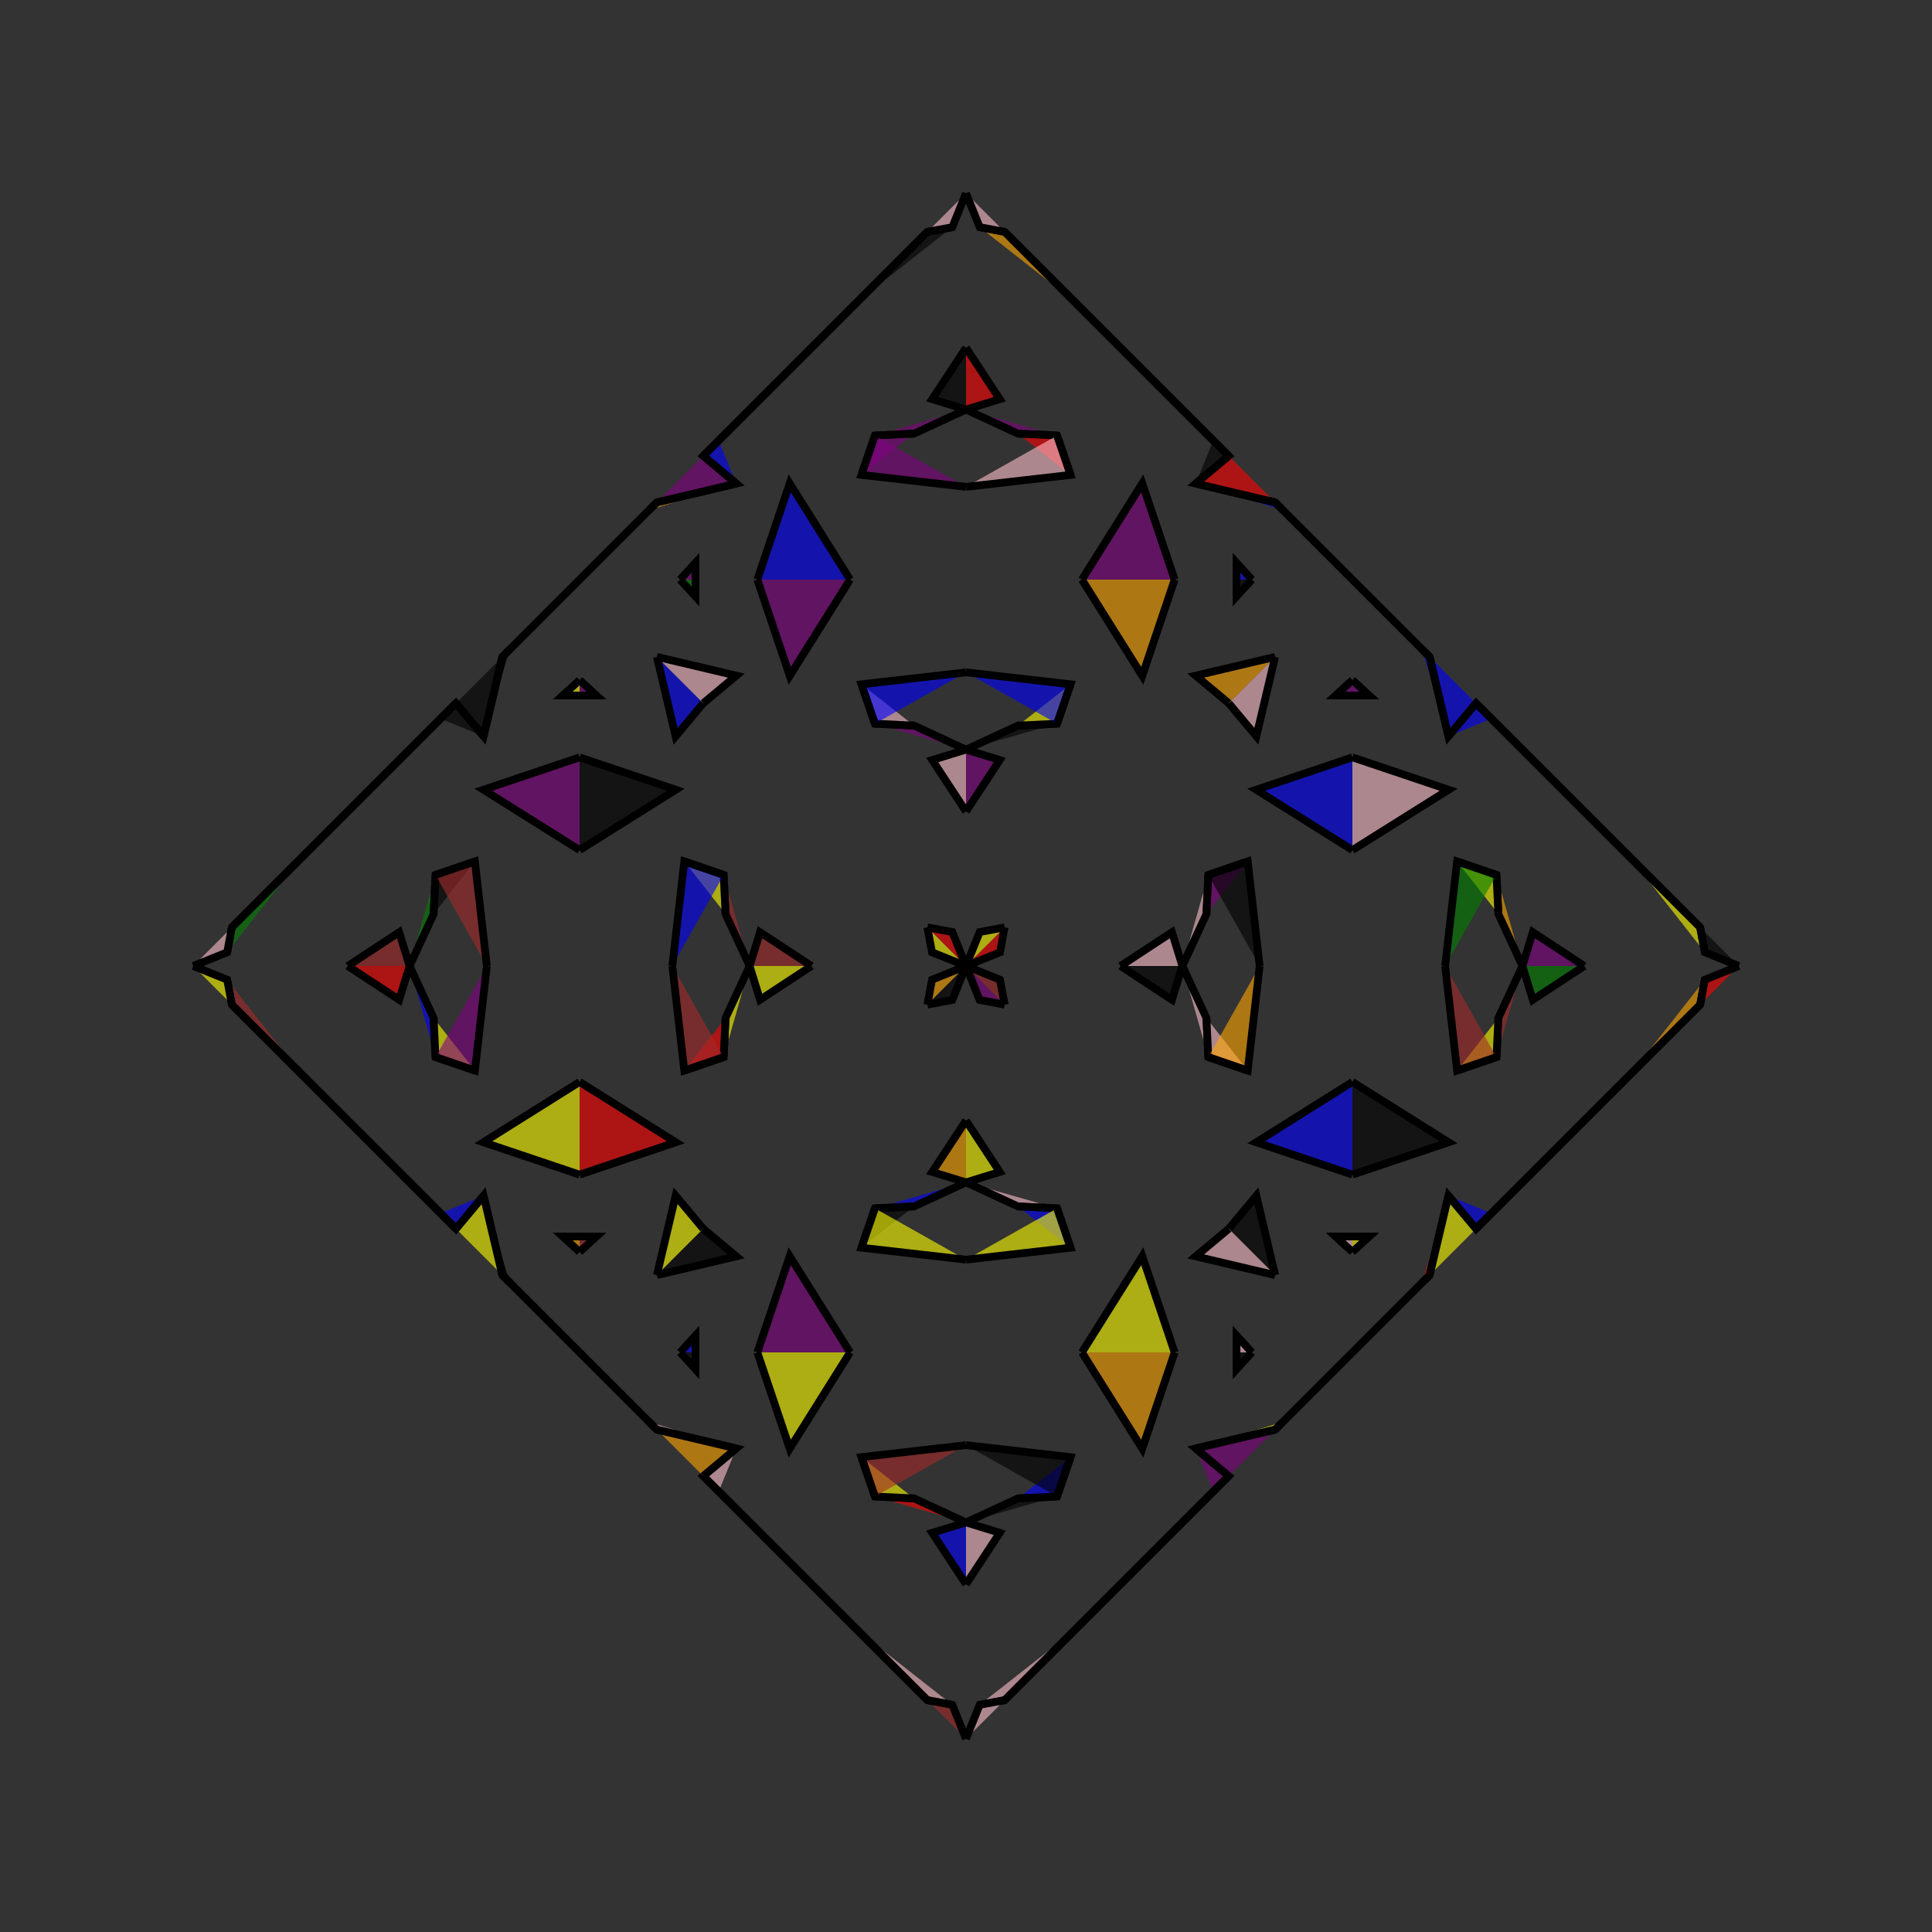 <?xml version="1.0" encoding="UTF-8"?>
<svg xmlns="http://www.w3.org/2000/svg" xmlns:xlink="http://www.w3.org/1999/xlink"
     width="250" height="250" viewBox="-125.0 -125.0 250 250">
<rect x="-125.0" y="-125.0" width="250" height="250" fill="#333333" stroke="none"/>
<defs>
</defs>
<path d="M32.0,68.0 L14.0,86.0 L5.0,95.0" fill="black" fill-opacity="0.6" stroke="black" stroke-width="1" />
<path d="M32.0,-68.0 L14.0,-86.0 L5.0,-95.0" fill="blue" fill-opacity="0.6" stroke="black" stroke-width="1" />
<path d="M20.0,-0.0 L26.652,-4.371 L28.0,-0.0" fill="pink" fill-opacity="0.6" stroke="black" stroke-width="1" />
<path d="M20.0,-0.0 L26.652,4.371 L28.0,-0.0" fill="black" fill-opacity="0.6" stroke="black" stroke-width="1" />
<path d="M28.0,-0.0 L31.11,-6.724 L31.356,-11.786" fill="pink" fill-opacity="0.6" stroke="black" stroke-width="1" />
<path d="M28.0,-0.0 L31.11,6.724 L31.356,11.786" fill="pink" fill-opacity="0.6" stroke="black" stroke-width="1" />
<path d="M31.11,-6.724 L31.356,-11.786 L36.452,-13.531" fill="purple" fill-opacity="0.6" stroke="black" stroke-width="1" />
<path d="M31.11,6.724 L31.356,11.786 L36.452,13.531" fill="pink" fill-opacity="0.6" stroke="black" stroke-width="1" />
<path d="M31.356,-11.786 L36.452,-13.531 L38.0,-0.0" fill="black" fill-opacity="0.6" stroke="black" stroke-width="1" />
<path d="M31.356,11.786 L36.452,13.531 L38.0,-0.0" fill="orange" fill-opacity="0.6" stroke="black" stroke-width="1" />
<path d="M50.0,-15.0 L37.551,-22.81 L50.0,-27.0" fill="blue" fill-opacity="0.6" stroke="black" stroke-width="1" />
<path d="M50.0,15.0 L37.551,22.81 L50.0,27.0" fill="blue" fill-opacity="0.6" stroke="black" stroke-width="1" />
<path d="M50.0,-35.0 L47.82,-35.007 L50.0,-37.0" fill="purple" fill-opacity="0.6" stroke="black" stroke-width="1" />
<path d="M50.0,35.0 L47.82,35.007 L50.0,37.0" fill="pink" fill-opacity="0.6" stroke="black" stroke-width="1" />
<path d="M50.0,50.0 L41.0,59.0 L40.0,60.0" fill="purple" fill-opacity="0.6" stroke="black" stroke-width="1" />
<path d="M50.0,-50.0 L41.0,-59.0 L40.0,-60.0" fill="brown" fill-opacity="0.6" stroke="black" stroke-width="1" />
<path d="M41.0,59.0 L40.0,60.0 L29.723,62.426" fill="yellow" fill-opacity="0.6" stroke="black" stroke-width="1" />
<path d="M41.0,-59.0 L40.0,-60.0 L29.723,-62.426" fill="blue" fill-opacity="0.6" stroke="black" stroke-width="1" />
<path d="M40.0,-40.0 L37.574,-29.723 L34.0,-34.0" fill="pink" fill-opacity="0.6" stroke="black" stroke-width="1" />
<path d="M40.0,40.0 L37.574,29.723 L34.0,34.0" fill="black" fill-opacity="0.6" stroke="black" stroke-width="1" />
<path d="M29.723,62.426 L34.0,66.0 L32.0,68.0" fill="purple" fill-opacity="0.6" stroke="black" stroke-width="1" />
<path d="M29.723,-62.426 L34.0,-66.0 L32.0,-68.0" fill="black" fill-opacity="0.6" stroke="black" stroke-width="1" />
<path d="M34.0,66.0 L32.0,68.0 L14.0,86.0" fill="yellow" fill-opacity="0.6" stroke="black" stroke-width="1" />
<path d="M34.0,-66.0 L32.0,-68.0 L14.0,-86.0" fill="brown" fill-opacity="0.6" stroke="black" stroke-width="1" />
<path d="M14.0,86.0 L5.0,95.0 L1.773,95.602" fill="pink" fill-opacity="0.6" stroke="black" stroke-width="1" />
<path d="M14.0,-86.0 L5.0,-95.0 L1.773,-95.602" fill="orange" fill-opacity="0.6" stroke="black" stroke-width="1" />
<path d="M5.0,-5.0 L4.398,-1.773 L0.0,-0.0" fill="red" fill-opacity="0.6" stroke="black" stroke-width="1" />
<path d="M5.0,5.0 L4.398,1.773 L0.0,-0.0" fill="brown" fill-opacity="0.6" stroke="black" stroke-width="1" />
<path d="M-32.0,68.0 L-14.0,86.0 L-5.0,95.0" fill="pink" fill-opacity="0.6" stroke="black" stroke-width="1" />
<path d="M-32.0,-68.0 L-14.0,-86.0 L-5.0,-95.0" fill="black" fill-opacity="0.6" stroke="black" stroke-width="1" />
<path d="M-20.0,-0.0 L-26.652,-4.371 L-28.0,-0.0" fill="brown" fill-opacity="0.6" stroke="black" stroke-width="1" />
<path d="M-20.0,-0.0 L-26.652,4.371 L-28.0,-0.0" fill="yellow" fill-opacity="0.6" stroke="black" stroke-width="1" />
<path d="M-28.0,-0.0 L-31.11,-6.724 L-31.356,-11.786" fill="brown" fill-opacity="0.6" stroke="black" stroke-width="1" />
<path d="M-28.0,-0.0 L-31.11,6.724 L-31.356,11.786" fill="yellow" fill-opacity="0.6" stroke="black" stroke-width="1" />
<path d="M-31.11,-6.724 L-31.356,-11.786 L-36.452,-13.531" fill="yellow" fill-opacity="0.6" stroke="black" stroke-width="1" />
<path d="M-31.11,6.724 L-31.356,11.786 L-36.452,13.531" fill="red" fill-opacity="0.6" stroke="black" stroke-width="1" />
<path d="M-31.356,-11.786 L-36.452,-13.531 L-38.0,-0.0" fill="blue" fill-opacity="0.6" stroke="black" stroke-width="1" />
<path d="M-31.356,11.786 L-36.452,13.531 L-38.0,-0.0" fill="brown" fill-opacity="0.6" stroke="black" stroke-width="1" />
<path d="M-50.0,-15.0 L-37.551,-22.81 L-50.0,-27.0" fill="black" fill-opacity="0.6" stroke="black" stroke-width="1" />
<path d="M-50.0,15.0 L-37.551,22.81 L-50.0,27.0" fill="red" fill-opacity="0.6" stroke="black" stroke-width="1" />
<path d="M-50.0,-35.0 L-47.82,-35.007 L-50.0,-37.0" fill="purple" fill-opacity="0.6" stroke="black" stroke-width="1" />
<path d="M-50.0,35.0 L-47.82,35.007 L-50.0,37.0" fill="brown" fill-opacity="0.6" stroke="black" stroke-width="1" />
<path d="M-50.0,50.0 L-41.0,59.0 L-40.0,60.0" fill="green" fill-opacity="0.6" stroke="black" stroke-width="1" />
<path d="M-50.0,-50.0 L-41.0,-59.0 L-40.0,-60.0" fill="red" fill-opacity="0.6" stroke="black" stroke-width="1" />
<path d="M-41.0,59.0 L-40.0,60.0 L-29.723,62.426" fill="pink" fill-opacity="0.6" stroke="black" stroke-width="1" />
<path d="M-41.0,-59.0 L-40.0,-60.0 L-29.723,-62.426" fill="orange" fill-opacity="0.6" stroke="black" stroke-width="1" />
<path d="M-40.0,-40.0 L-37.574,-29.723 L-34.0,-34.0" fill="blue" fill-opacity="0.6" stroke="black" stroke-width="1" />
<path d="M-40.0,40.0 L-37.574,29.723 L-34.0,34.0" fill="yellow" fill-opacity="0.6" stroke="black" stroke-width="1" />
<path d="M-29.723,62.426 L-34.0,66.0 L-32.0,68.0" fill="pink" fill-opacity="0.6" stroke="black" stroke-width="1" />
<path d="M-29.723,-62.426 L-34.0,-66.0 L-32.0,-68.0" fill="blue" fill-opacity="0.6" stroke="black" stroke-width="1" />
<path d="M-34.0,66.0 L-32.0,68.0 L-14.0,86.0" fill="yellow" fill-opacity="0.6" stroke="black" stroke-width="1" />
<path d="M-34.0,-66.0 L-32.0,-68.0 L-14.0,-86.0" fill="brown" fill-opacity="0.6" stroke="black" stroke-width="1" />
<path d="M-14.0,86.0 L-5.0,95.0 L-1.773,95.602" fill="pink" fill-opacity="0.6" stroke="black" stroke-width="1" />
<path d="M-14.0,-86.0 L-5.0,-95.0 L-1.773,-95.602" fill="black" fill-opacity="0.6" stroke="black" stroke-width="1" />
<path d="M-5.0,-5.0 L-4.398,-1.773 L0.0,-0.0" fill="yellow" fill-opacity="0.6" stroke="black" stroke-width="1" />
<path d="M-5.0,5.0 L-4.398,1.773 L0.0,-0.0" fill="orange" fill-opacity="0.6" stroke="black" stroke-width="1" />
<path d="M68.0,32.0 L86.0,14.0 L95.0,5.0" fill="black" fill-opacity="0.6" stroke="black" stroke-width="1" />
<path d="M68.0,-32.0 L86.0,-14.0 L95.0,-5.0" fill="pink" fill-opacity="0.6" stroke="black" stroke-width="1" />
<path d="M80.0,-0.0 L73.348,4.371 L72.0,-0.0" fill="green" fill-opacity="0.6" stroke="black" stroke-width="1" />
<path d="M80.0,-0.0 L73.348,-4.371 L72.0,-0.0" fill="purple" fill-opacity="0.6" stroke="black" stroke-width="1" />
<path d="M72.0,-0.0 L68.89,6.724 L68.644,11.786" fill="brown" fill-opacity="0.6" stroke="black" stroke-width="1" />
<path d="M72.0,-0.0 L68.89,-6.724 L68.644,-11.786" fill="orange" fill-opacity="0.6" stroke="black" stroke-width="1" />
<path d="M68.89,6.724 L68.644,11.786 L63.548,13.531" fill="yellow" fill-opacity="0.6" stroke="black" stroke-width="1" />
<path d="M68.89,-6.724 L68.644,-11.786 L63.548,-13.531" fill="yellow" fill-opacity="0.6" stroke="black" stroke-width="1" />
<path d="M68.644,11.786 L63.548,13.531 L62.0,-0.0" fill="brown" fill-opacity="0.6" stroke="black" stroke-width="1" />
<path d="M68.644,-11.786 L63.548,-13.531 L62.0,-0.0" fill="green" fill-opacity="0.6" stroke="black" stroke-width="1" />
<path d="M50.0,15.0 L62.449,22.81 L50.0,27.0" fill="black" fill-opacity="0.6" stroke="black" stroke-width="1" />
<path d="M50.0,-15.0 L62.449,-22.81 L50.0,-27.0" fill="pink" fill-opacity="0.6" stroke="black" stroke-width="1" />
<path d="M50.0,35.0 L52.18,35.007 L50.0,37.0" fill="yellow" fill-opacity="0.6" stroke="black" stroke-width="1" />
<path d="M50.0,-35.0 L52.18,-35.007 L50.0,-37.0" fill="purple" fill-opacity="0.6" stroke="black" stroke-width="1" />
<path d="M50.0,50.0 L59.0,41.0 L60.0,40.0" fill="green" fill-opacity="0.6" stroke="black" stroke-width="1" />
<path d="M50.0,-50.0 L59.0,-41.0 L60.0,-40.0" fill="black" fill-opacity="0.6" stroke="black" stroke-width="1" />
<path d="M59.0,41.0 L60.0,40.0 L62.426,29.723" fill="red" fill-opacity="0.6" stroke="black" stroke-width="1" />
<path d="M59.0,-41.0 L60.0,-40.0 L62.426,-29.723" fill="blue" fill-opacity="0.6" stroke="black" stroke-width="1" />
<path d="M60.0,40.0 L62.426,29.723 L66.0,34.0" fill="yellow" fill-opacity="0.6" stroke="black" stroke-width="1" />
<path d="M60.0,-40.0 L62.426,-29.723 L66.0,-34.0" fill="blue" fill-opacity="0.6" stroke="black" stroke-width="1" />
<path d="M62.426,29.723 L66.0,34.0 L68.0,32.0" fill="blue" fill-opacity="0.6" stroke="black" stroke-width="1" />
<path d="M62.426,-29.723 L66.0,-34.0 L68.0,-32.0" fill="blue" fill-opacity="0.6" stroke="black" stroke-width="1" />
<path d="M66.0,34.0 L68.0,32.0 L86.0,14.0" fill="orange" fill-opacity="0.6" stroke="black" stroke-width="1" />
<path d="M66.0,-34.0 L68.0,-32.0 L86.0,-14.0" fill="pink" fill-opacity="0.6" stroke="black" stroke-width="1" />
<path d="M86.0,14.0 L95.0,5.0 L95.602,1.773" fill="orange" fill-opacity="0.6" stroke="black" stroke-width="1" />
<path d="M86.0,-14.0 L95.0,-5.0 L95.602,-1.773" fill="yellow" fill-opacity="0.6" stroke="black" stroke-width="1" />
<path d="M95.0,5.0 L95.602,1.773 L100.0,-0.0" fill="red" fill-opacity="0.6" stroke="black" stroke-width="1" />
<path d="M95.0,-5.0 L95.602,-1.773 L100.0,-0.0" fill="black" fill-opacity="0.6" stroke="black" stroke-width="1" />
<path d="M0.0,-20.0 L4.371,-26.652 L0.0,-28.0" fill="purple" fill-opacity="0.6" stroke="black" stroke-width="1" />
<path d="M0.0,20.0 L4.371,26.652 L0.0,28.0" fill="yellow" fill-opacity="0.6" stroke="black" stroke-width="1" />
<path d="M0.0,80.0 L4.371,73.348 L0.0,72.0" fill="pink" fill-opacity="0.6" stroke="black" stroke-width="1" />
<path d="M0.0,-80.0 L4.371,-73.348 L0.0,-72.0" fill="red" fill-opacity="0.6" stroke="black" stroke-width="1" />
<path d="M0.0,-28.0 L6.724,-31.11 L11.786,-31.356" fill="black" fill-opacity="0.6" stroke="black" stroke-width="1" />
<path d="M0.0,28.0 L6.724,31.11 L11.786,31.356" fill="pink" fill-opacity="0.6" stroke="black" stroke-width="1" />
<path d="M0.0,72.0 L6.724,68.89 L11.786,68.644" fill="black" fill-opacity="0.6" stroke="black" stroke-width="1" />
<path d="M0.0,-72.0 L6.724,-68.89 L11.786,-68.644" fill="purple" fill-opacity="0.6" stroke="black" stroke-width="1" />
<path d="M6.724,-31.11 L11.786,-31.356 L13.531,-36.452" fill="yellow" fill-opacity="0.6" stroke="black" stroke-width="1" />
<path d="M6.724,31.11 L11.786,31.356 L13.531,36.452" fill="blue" fill-opacity="0.6" stroke="black" stroke-width="1" />
<path d="M6.724,68.89 L11.786,68.644 L13.531,63.548" fill="blue" fill-opacity="0.6" stroke="black" stroke-width="1" />
<path d="M6.724,-68.89 L11.786,-68.644 L13.531,-63.548" fill="red" fill-opacity="0.6" stroke="black" stroke-width="1" />
<path d="M11.786,-31.356 L13.531,-36.452 L0.0,-38.0" fill="blue" fill-opacity="0.6" stroke="black" stroke-width="1" />
<path d="M11.786,31.356 L13.531,36.452 L0.0,38.0" fill="yellow" fill-opacity="0.6" stroke="black" stroke-width="1" />
<path d="M11.786,68.644 L13.531,63.548 L0.0,62.0" fill="black" fill-opacity="0.6" stroke="black" stroke-width="1" />
<path d="M11.786,-68.644 L13.531,-63.548 L0.0,-62.0" fill="pink" fill-opacity="0.6" stroke="black" stroke-width="1" />
<path d="M15.0,-50.0 L22.81,-37.551 L27.0,-50.0" fill="orange" fill-opacity="0.6" stroke="black" stroke-width="1" />
<path d="M15.0,50.0 L22.81,37.551 L27.0,50.0" fill="yellow" fill-opacity="0.6" stroke="black" stroke-width="1" />
<path d="M15.0,50.0 L22.81,62.449 L27.0,50.0" fill="orange" fill-opacity="0.6" stroke="black" stroke-width="1" />
<path d="M15.0,-50.0 L22.81,-62.449 L27.0,-50.0" fill="purple" fill-opacity="0.6" stroke="black" stroke-width="1" />
<path d="M35.0,-50.0 L35.007,-47.82 L37.0,-50.0" fill="black" fill-opacity="0.6" stroke="black" stroke-width="1" />
<path d="M35.0,50.0 L35.007,47.82 L37.0,50.0" fill="pink" fill-opacity="0.6" stroke="black" stroke-width="1" />
<path d="M35.0,50.0 L35.007,52.18 L37.0,50.0" fill="black" fill-opacity="0.6" stroke="black" stroke-width="1" />
<path d="M35.0,-50.0 L35.007,-52.18 L37.0,-50.0" fill="blue" fill-opacity="0.6" stroke="black" stroke-width="1" />
<path d="M40.0,-40.0 L29.723,-37.574 L34.0,-34.0" fill="orange" fill-opacity="0.6" stroke="black" stroke-width="1" />
<path d="M40.0,40.0 L29.723,37.574 L34.0,34.0" fill="pink" fill-opacity="0.6" stroke="black" stroke-width="1" />
<path d="M40.0,60.0 L29.723,62.426 L34.0,66.0" fill="purple" fill-opacity="0.6" stroke="black" stroke-width="1" />
<path d="M40.0,-60.0 L29.723,-62.426 L34.0,-66.0" fill="red" fill-opacity="0.6" stroke="black" stroke-width="1" />
<path d="M5.0,-5.0 L1.773,-4.398 L0.0,-0.0" fill="yellow" fill-opacity="0.6" stroke="black" stroke-width="1" />
<path d="M5.0,5.0 L1.773,4.398 L0.0,-0.0" fill="purple" fill-opacity="0.6" stroke="black" stroke-width="1" />
<path d="M5.0,95.0 L1.773,95.602 L0.0,100.0" fill="pink" fill-opacity="0.6" stroke="black" stroke-width="1" />
<path d="M5.0,-95.0 L1.773,-95.602 L0.0,-100.0" fill="pink" fill-opacity="0.6" stroke="black" stroke-width="1" />
<path d="M0.0,80.0 L-4.371,73.348 L0.0,72.0" fill="blue" fill-opacity="0.6" stroke="black" stroke-width="1" />
<path d="M0.0,-20.0 L-4.371,-26.652 L0.0,-28.0" fill="pink" fill-opacity="0.6" stroke="black" stroke-width="1" />
<path d="M0.0,20.0 L-4.371,26.652 L0.0,28.0" fill="orange" fill-opacity="0.6" stroke="black" stroke-width="1" />
<path d="M0.0,-80.0 L-4.371,-73.348 L0.0,-72.0" fill="black" fill-opacity="0.6" stroke="black" stroke-width="1" />
<path d="M0.0,72.0 L-6.724,68.89 L-11.786,68.644" fill="red" fill-opacity="0.6" stroke="black" stroke-width="1" />
<path d="M0.0,-28.0 L-6.724,-31.11 L-11.786,-31.356" fill="purple" fill-opacity="0.6" stroke="black" stroke-width="1" />
<path d="M0.0,28.0 L-6.724,31.11 L-11.786,31.356" fill="blue" fill-opacity="0.6" stroke="black" stroke-width="1" />
<path d="M0.0,-72.0 L-6.724,-68.89 L-11.786,-68.644" fill="purple" fill-opacity="0.6" stroke="black" stroke-width="1" />
<path d="M-6.724,68.89 L-11.786,68.644 L-13.531,63.548" fill="yellow" fill-opacity="0.6" stroke="black" stroke-width="1" />
<path d="M-6.724,-31.11 L-11.786,-31.356 L-13.531,-36.452" fill="pink" fill-opacity="0.6" stroke="black" stroke-width="1" />
<path d="M-6.724,31.11 L-11.786,31.356 L-13.531,36.452" fill="black" fill-opacity="0.6" stroke="black" stroke-width="1" />
<path d="M-6.724,-68.89 L-11.786,-68.644 L-13.531,-63.548" fill="purple" fill-opacity="0.6" stroke="black" stroke-width="1" />
<path d="M-11.786,68.644 L-13.531,63.548 L0.0,62.0" fill="brown" fill-opacity="0.6" stroke="black" stroke-width="1" />
<path d="M-11.786,-31.356 L-13.531,-36.452 L0.0,-38.0" fill="blue" fill-opacity="0.6" stroke="black" stroke-width="1" />
<path d="M-11.786,31.356 L-13.531,36.452 L0.0,38.0" fill="yellow" fill-opacity="0.6" stroke="black" stroke-width="1" />
<path d="M-11.786,-68.644 L-13.531,-63.548 L0.0,-62.0" fill="purple" fill-opacity="0.6" stroke="black" stroke-width="1" />
<path d="M-15.0,50.0 L-22.81,62.449 L-27.0,50.0" fill="yellow" fill-opacity="0.6" stroke="black" stroke-width="1" />
<path d="M-15.0,-50.0 L-22.81,-37.551 L-27.0,-50.0" fill="purple" fill-opacity="0.6" stroke="black" stroke-width="1" />
<path d="M-15.0,50.0 L-22.81,37.551 L-27.0,50.0" fill="purple" fill-opacity="0.6" stroke="black" stroke-width="1" />
<path d="M-15.0,-50.0 L-22.81,-62.449 L-27.0,-50.0" fill="blue" fill-opacity="0.6" stroke="black" stroke-width="1" />
<path d="M-35.0,50.0 L-35.007,52.18 L-37.0,50.0" fill="black" fill-opacity="0.6" stroke="black" stroke-width="1" />
<path d="M-35.0,-50.0 L-35.007,-47.82 L-37.0,-50.0" fill="green" fill-opacity="0.6" stroke="black" stroke-width="1" />
<path d="M-35.0,50.0 L-35.007,47.82 L-37.0,50.0" fill="blue" fill-opacity="0.6" stroke="black" stroke-width="1" />
<path d="M-35.0,-50.0 L-35.007,-52.18 L-37.0,-50.0" fill="purple" fill-opacity="0.6" stroke="black" stroke-width="1" />
<path d="M-40.0,60.0 L-29.723,62.426 L-34.0,66.0" fill="orange" fill-opacity="0.6" stroke="black" stroke-width="1" />
<path d="M-40.0,-40.0 L-29.723,-37.574 L-34.0,-34.0" fill="pink" fill-opacity="0.6" stroke="black" stroke-width="1" />
<path d="M-40.0,40.0 L-29.723,37.574 L-34.0,34.0" fill="black" fill-opacity="0.6" stroke="black" stroke-width="1" />
<path d="M-40.0,-60.0 L-29.723,-62.426 L-34.0,-66.0" fill="purple" fill-opacity="0.6" stroke="black" stroke-width="1" />
<path d="M-5.0,95.0 L-1.773,95.602 L0.0,100.0" fill="brown" fill-opacity="0.6" stroke="black" stroke-width="1" />
<path d="M-5.0,-5.0 L-1.773,-4.398 L0.0,-0.0" fill="red" fill-opacity="0.6" stroke="black" stroke-width="1" />
<path d="M-5.0,5.0 L-1.773,4.398 L0.0,-0.0" fill="black" fill-opacity="0.6" stroke="black" stroke-width="1" />
<path d="M-5.0,-95.0 L-1.773,-95.602 L0.0,-100.0" fill="pink" fill-opacity="0.6" stroke="black" stroke-width="1" />
<path d="M-68.0,-32.0 L-86.0,-14.0 L-95.0,-5.0" fill="pink" fill-opacity="0.6" stroke="black" stroke-width="1" />
<path d="M-68.0,32.0 L-86.0,14.0 L-95.0,5.0" fill="brown" fill-opacity="0.6" stroke="black" stroke-width="1" />
<path d="M-80.0,-0.0 L-73.348,-4.371 L-72.0,-0.0" fill="brown" fill-opacity="0.6" stroke="black" stroke-width="1" />
<path d="M-80.0,-0.0 L-73.348,4.371 L-72.0,-0.0" fill="red" fill-opacity="0.6" stroke="black" stroke-width="1" />
<path d="M-72.0,-0.0 L-68.89,-6.724 L-68.644,-11.786" fill="green" fill-opacity="0.6" stroke="black" stroke-width="1" />
<path d="M-72.0,-0.0 L-68.89,6.724 L-68.644,11.786" fill="blue" fill-opacity="0.6" stroke="black" stroke-width="1" />
<path d="M-68.89,-6.724 L-68.644,-11.786 L-63.548,-13.531" fill="black" fill-opacity="0.6" stroke="black" stroke-width="1" />
<path d="M-68.89,6.724 L-68.644,11.786 L-63.548,13.531" fill="yellow" fill-opacity="0.6" stroke="black" stroke-width="1" />
<path d="M-68.644,-11.786 L-63.548,-13.531 L-62.0,-0.0" fill="brown" fill-opacity="0.6" stroke="black" stroke-width="1" />
<path d="M-68.644,11.786 L-63.548,13.531 L-62.0,-0.0" fill="purple" fill-opacity="0.6" stroke="black" stroke-width="1" />
<path d="M-50.0,-15.0 L-62.449,-22.81 L-50.0,-27.0" fill="purple" fill-opacity="0.6" stroke="black" stroke-width="1" />
<path d="M-50.0,15.0 L-62.449,22.81 L-50.0,27.0" fill="yellow" fill-opacity="0.6" stroke="black" stroke-width="1" />
<path d="M-50.0,-35.0 L-52.18,-35.007 L-50.0,-37.0" fill="yellow" fill-opacity="0.6" stroke="black" stroke-width="1" />
<path d="M-50.0,35.0 L-52.18,35.007 L-50.0,37.0" fill="orange" fill-opacity="0.6" stroke="black" stroke-width="1" />
<path d="M-50.0,-50.0 L-59.0,-41.0 L-60.0,-40.0" fill="green" fill-opacity="0.6" stroke="black" stroke-width="1" />
<path d="M-50.0,50.0 L-59.0,41.0 L-60.0,40.0" fill="orange" fill-opacity="0.6" stroke="black" stroke-width="1" />
<path d="M-59.0,-41.0 L-60.0,-40.0 L-62.426,-29.723" fill="black" fill-opacity="0.6" stroke="black" stroke-width="1" />
<path d="M-59.0,41.0 L-60.0,40.0 L-62.426,29.723" fill="black" fill-opacity="0.6" stroke="black" stroke-width="1" />
<path d="M-60.0,-40.0 L-62.426,-29.723 L-66.0,-34.0" fill="black" fill-opacity="0.6" stroke="black" stroke-width="1" />
<path d="M-60.0,40.0 L-62.426,29.723 L-66.0,34.0" fill="yellow" fill-opacity="0.6" stroke="black" stroke-width="1" />
<path d="M-62.426,-29.723 L-66.0,-34.0 L-68.0,-32.0" fill="black" fill-opacity="0.6" stroke="black" stroke-width="1" />
<path d="M-62.426,29.723 L-66.0,34.0 L-68.0,32.0" fill="blue" fill-opacity="0.6" stroke="black" stroke-width="1" />
<path d="M-66.0,-34.0 L-68.0,-32.0 L-86.0,-14.0" fill="green" fill-opacity="0.6" stroke="black" stroke-width="1" />
<path d="M-66.0,34.0 L-68.0,32.0 L-86.0,14.0" fill="brown" fill-opacity="0.6" stroke="black" stroke-width="1" />
<path d="M-86.0,-14.0 L-95.0,-5.0 L-95.602,-1.773" fill="green" fill-opacity="0.6" stroke="black" stroke-width="1" />
<path d="M-86.0,14.0 L-95.0,5.0 L-95.602,1.773" fill="brown" fill-opacity="0.6" stroke="black" stroke-width="1" />
<path d="M-95.0,-5.0 L-95.602,-1.773 L-100.0,-0.0" fill="pink" fill-opacity="0.6" stroke="black" stroke-width="1" />
<path d="M-95.0,5.0 L-95.602,1.773 L-100.0,-0.0" fill="yellow" fill-opacity="0.6" stroke="black" stroke-width="1" />
</svg>
